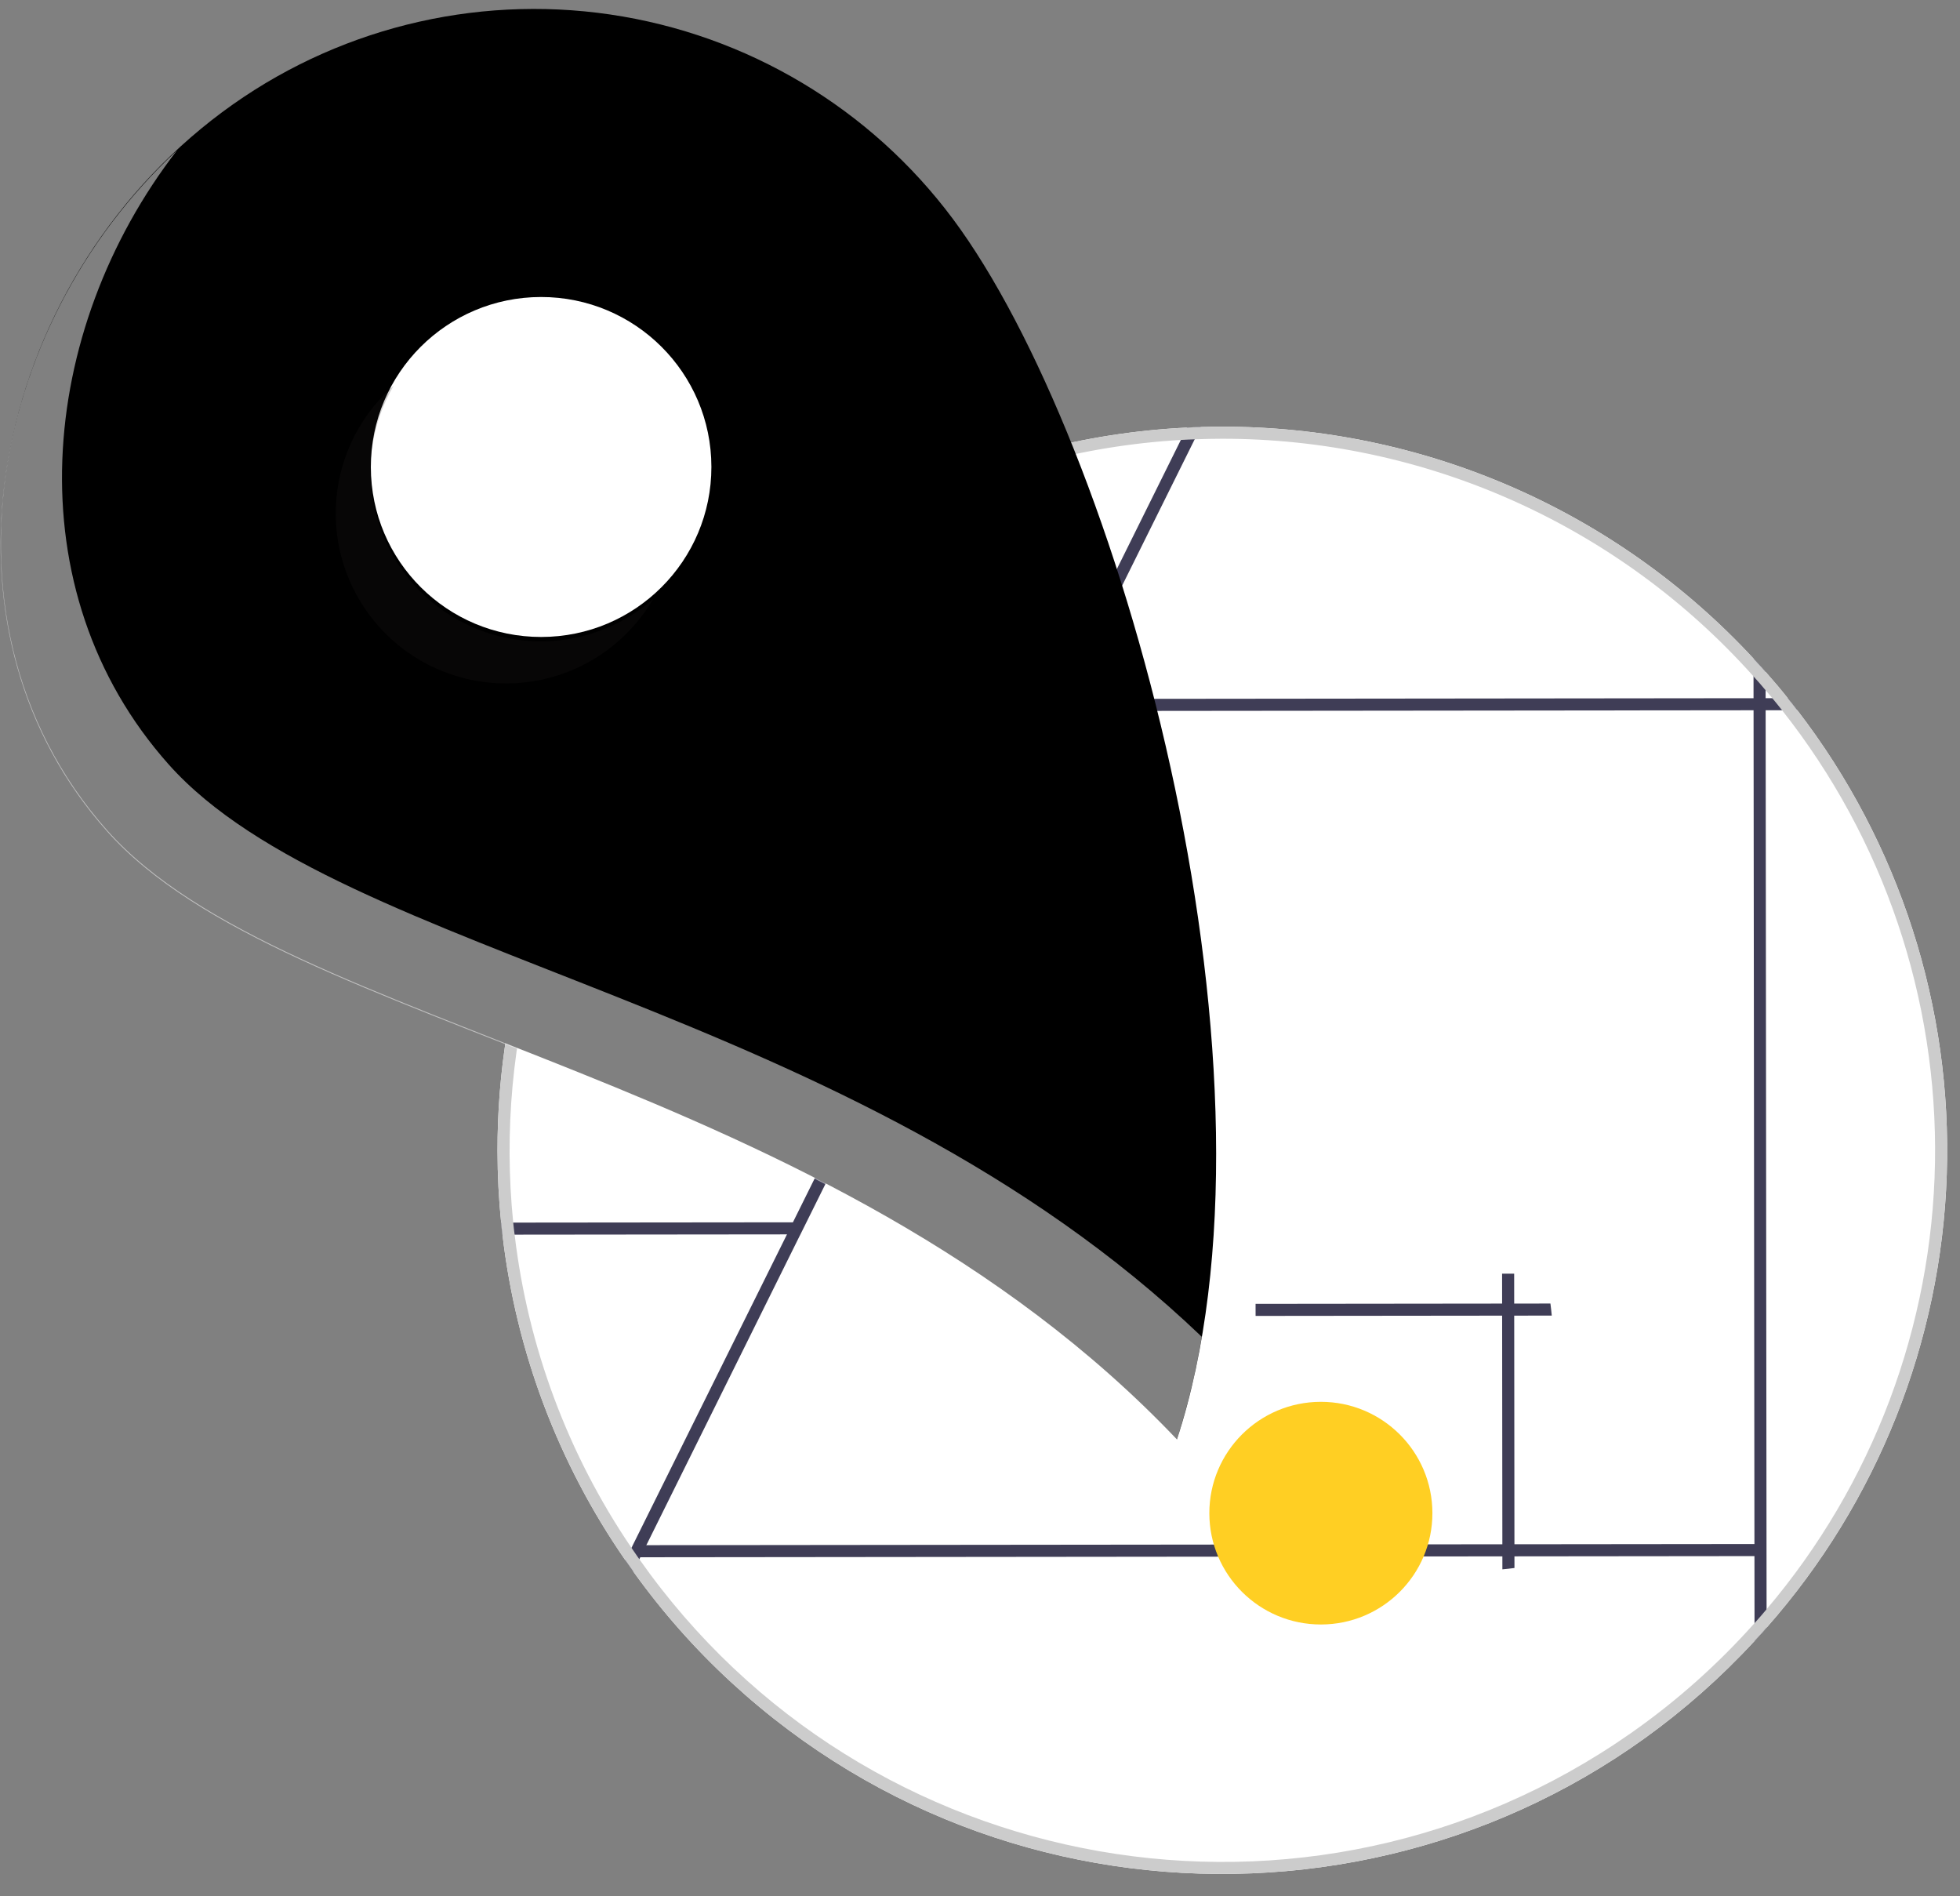<svg width="92" height="89" viewBox="0 0 92 89" fill="none" xmlns="http://www.w3.org/2000/svg">
<rect x="0" y="0" width="92" height="89" fill="#808080" stroke="none"/>
<path d="M29.882 72.994L29.882 73.087L29.947 73.087C29.923 73.057 29.902 73.026 29.882 72.994ZM30.342 33.392C25.794 39.309 23.336 46.563 23.352 54.022C23.354 55.158 23.411 56.278 23.523 57.381C23.54 57.571 23.56 57.76 23.586 57.947C24.224 63.435 26.206 68.683 29.355 73.226C29.477 73.405 29.602 73.58 29.727 73.755C31.082 75.648 32.629 77.397 34.344 78.973C48.144 91.666 69.639 90.789 82.355 77.014C82.551 76.808 82.738 76.598 82.922 76.388C88.126 70.492 91.116 62.974 91.379 55.12C91.643 47.267 89.163 39.566 84.365 33.335C84.22 33.146 84.073 32.956 83.919 32.77C83.584 32.349 83.235 31.936 82.875 31.531C82.69 31.322 82.503 31.113 82.307 30.907C79.125 27.469 75.263 24.727 70.966 22.854C66.668 20.981 62.029 20.018 57.34 20.025C57.014 20.026 56.69 20.032 56.367 20.041C56.151 20.046 55.936 20.055 55.721 20.067C50.895 20.3 46.174 21.559 41.874 23.76C37.574 25.96 33.794 29.05 30.787 32.825C30.634 33.012 30.486 33.202 30.342 33.392L30.342 33.392ZM29.947 73.087C29.923 73.057 29.902 73.026 29.882 72.994L29.882 73.087L29.947 73.087Z" fill="white"/>
<path d="M29.639 72.646L29.735 72.451L36.939 57.933L36.939 57.931L37.219 57.367L37.219 57.364L49.119 33.372L49.119 33.369L49.399 32.806L49.402 32.803L55.428 20.647L55.717 20.067C55.932 20.055 56.148 20.046 56.363 20.04L56.077 20.618L50.034 32.802L50.034 32.805L49.754 33.369L49.754 33.371L37.543 57.989L37.54 57.992L30.337 72.521L30.054 73.087L30.008 73.181L29.723 73.755C29.598 73.58 29.473 73.405 29.351 73.227L29.639 72.646Z" fill="#3F3D56"/>
<path d="M37.425 57.365L37.425 57.931L23.587 57.945C23.561 57.758 23.541 57.569 23.523 57.379L37.425 57.365Z" fill="#3F3D56"/>
<path d="M58.936 61.758L58.935 61.192L72.775 61.177C72.8 61.364 72.82 61.554 72.838 61.743L58.936 61.758Z" fill="#3F3D56"/>
<path d="M70.506 59.776L71.073 59.775L71.087 73.588C70.9 73.614 70.71 73.634 70.52 73.651L70.506 59.776Z" fill="#3F3D56"/>
<path d="M84.366 33.332C84.221 33.142 84.073 32.953 83.92 32.766L82.876 32.767L82.875 31.528C82.691 31.319 82.503 31.11 82.308 30.903L82.309 32.768L30.787 32.822C30.634 33.009 30.487 33.199 30.342 33.388L82.31 33.334L82.356 77.011C82.551 76.804 82.738 76.595 82.922 76.385L82.877 33.334L84.366 33.332Z" fill="#3F3D56"/>
<path d="M82.633 72.463L29.879 72.518L29.88 73.085L82.633 73.03L82.633 72.463Z" fill="#3F3D56"/>
<path d="M29.882 72.994L29.882 73.087L29.947 73.087C29.923 73.057 29.902 73.026 29.882 72.994ZM30.342 33.392C25.794 39.309 23.336 46.563 23.352 54.022C23.354 55.158 23.411 56.278 23.523 57.381C23.54 57.571 23.56 57.76 23.586 57.947C24.224 63.435 26.206 68.683 29.355 73.226C29.477 73.405 29.602 73.58 29.727 73.755C31.082 75.648 32.629 77.397 34.344 78.973C48.144 91.666 69.639 90.789 82.355 77.014C82.551 76.808 82.738 76.598 82.922 76.388C88.126 70.492 91.116 62.974 91.379 55.12C91.643 47.267 89.163 39.566 84.365 33.335C84.22 33.146 84.073 32.956 83.919 32.77C83.584 32.349 83.235 31.936 82.875 31.531C82.69 31.322 82.503 31.113 82.307 30.907C79.125 27.469 75.263 24.727 70.966 22.854C66.668 20.981 62.029 20.018 57.34 20.025C57.014 20.026 56.69 20.032 56.367 20.041C56.151 20.046 55.936 20.055 55.721 20.067C50.895 20.3 46.174 21.559 41.874 23.76C37.574 25.96 33.794 29.05 30.787 32.825C30.634 33.012 30.486 33.202 30.342 33.392L30.342 33.392ZM24.156 57.947C24.13 57.76 24.11 57.57 24.09 57.38C23.217 48.786 25.714 40.187 31.056 33.391C31.206 33.201 31.357 33.011 31.512 32.825C34.439 29.254 38.076 26.328 42.193 24.232C46.31 22.136 50.818 20.915 55.432 20.647C55.648 20.636 55.863 20.624 56.081 20.618C56.498 20.601 56.918 20.592 57.34 20.591C62.055 20.584 66.718 21.574 71.022 23.496C75.326 25.419 79.172 28.23 82.308 31.744C82.504 31.959 82.694 32.174 82.876 32.395C82.986 32.519 83.091 32.643 83.194 32.771C83.35 32.957 83.5 33.147 83.651 33.336C88.424 39.373 90.959 46.871 90.826 54.561C90.693 62.25 87.9 69.657 82.921 75.525C82.74 75.746 82.55 75.961 82.355 76.177C80.63 78.115 78.686 79.845 76.56 81.334C61.451 91.912 40.611 88.262 30.012 73.18C29.99 73.149 29.967 73.118 29.947 73.087C29.923 73.057 29.902 73.026 29.882 72.994C29.799 72.878 29.72 72.762 29.643 72.646C26.66 68.256 24.778 63.215 24.156 57.947L24.156 57.947ZM29.947 73.087C29.923 73.057 29.902 73.026 29.882 72.994L29.882 73.087L29.947 73.087Z" fill="#CCCCCC"/>
<path d="M10.938 4.896C16.248 1.155 22.83 -0.327 29.235 0.775C35.64 1.878 41.344 5.475 45.092 10.776C52.896 21.814 60.746 50.77 55.244 67.555C38.761 50.213 13.465 48.436 5.048 38.987C-3.946 28.891 -0.119 12.687 10.938 4.896Z" fill="black"/>
<path d="M25.408 29.894C29.822 29.89 33.396 26.314 33.392 21.909C33.387 17.503 29.805 13.935 25.391 13.939C20.977 13.944 17.402 17.519 17.407 21.925C17.411 26.331 20.994 29.899 25.408 29.894Z" fill="white"/>
<path d="M62.006 76.24C64.897 76.237 67.238 73.895 67.235 71.01C67.232 68.124 64.886 65.787 61.995 65.79C59.103 65.793 56.762 68.135 56.765 71.02C56.768 73.906 59.114 76.243 62.006 76.24Z" fill="#FFCF23"/>
<path opacity="0.2" d="M16.844 20.083C16.316 20.988 15.972 21.989 15.831 23.027C15.69 24.065 15.755 25.121 16.023 26.134C16.291 27.147 16.756 28.097 17.391 28.931C18.027 29.764 18.821 30.465 19.728 30.992C20.635 31.519 21.637 31.863 22.677 32.004C23.717 32.145 24.775 32.08 25.789 31.812C26.804 31.545 27.756 31.081 28.591 30.446C29.427 29.812 30.128 29.019 30.657 28.114C29.231 29.365 27.407 30.068 25.509 30.099C23.612 30.129 21.765 29.485 20.3 28.28C18.835 27.076 17.848 25.391 17.514 23.526C17.18 21.661 17.522 19.739 18.478 18.103C17.83 18.671 17.278 19.339 16.844 20.083Z" fill="#231F20"/>
<path opacity="0.5" d="M5.035 39.026C13.452 48.475 38.748 50.252 55.231 67.595C55.743 66.007 56.137 64.383 56.409 62.737C39.936 46.972 16.048 45.003 7.916 35.874C0.637 27.703 1.756 15.533 8.308 7.058C-0.681 15.393 -3.207 29.774 5.035 39.026Z" fill="white"/>
</svg>
